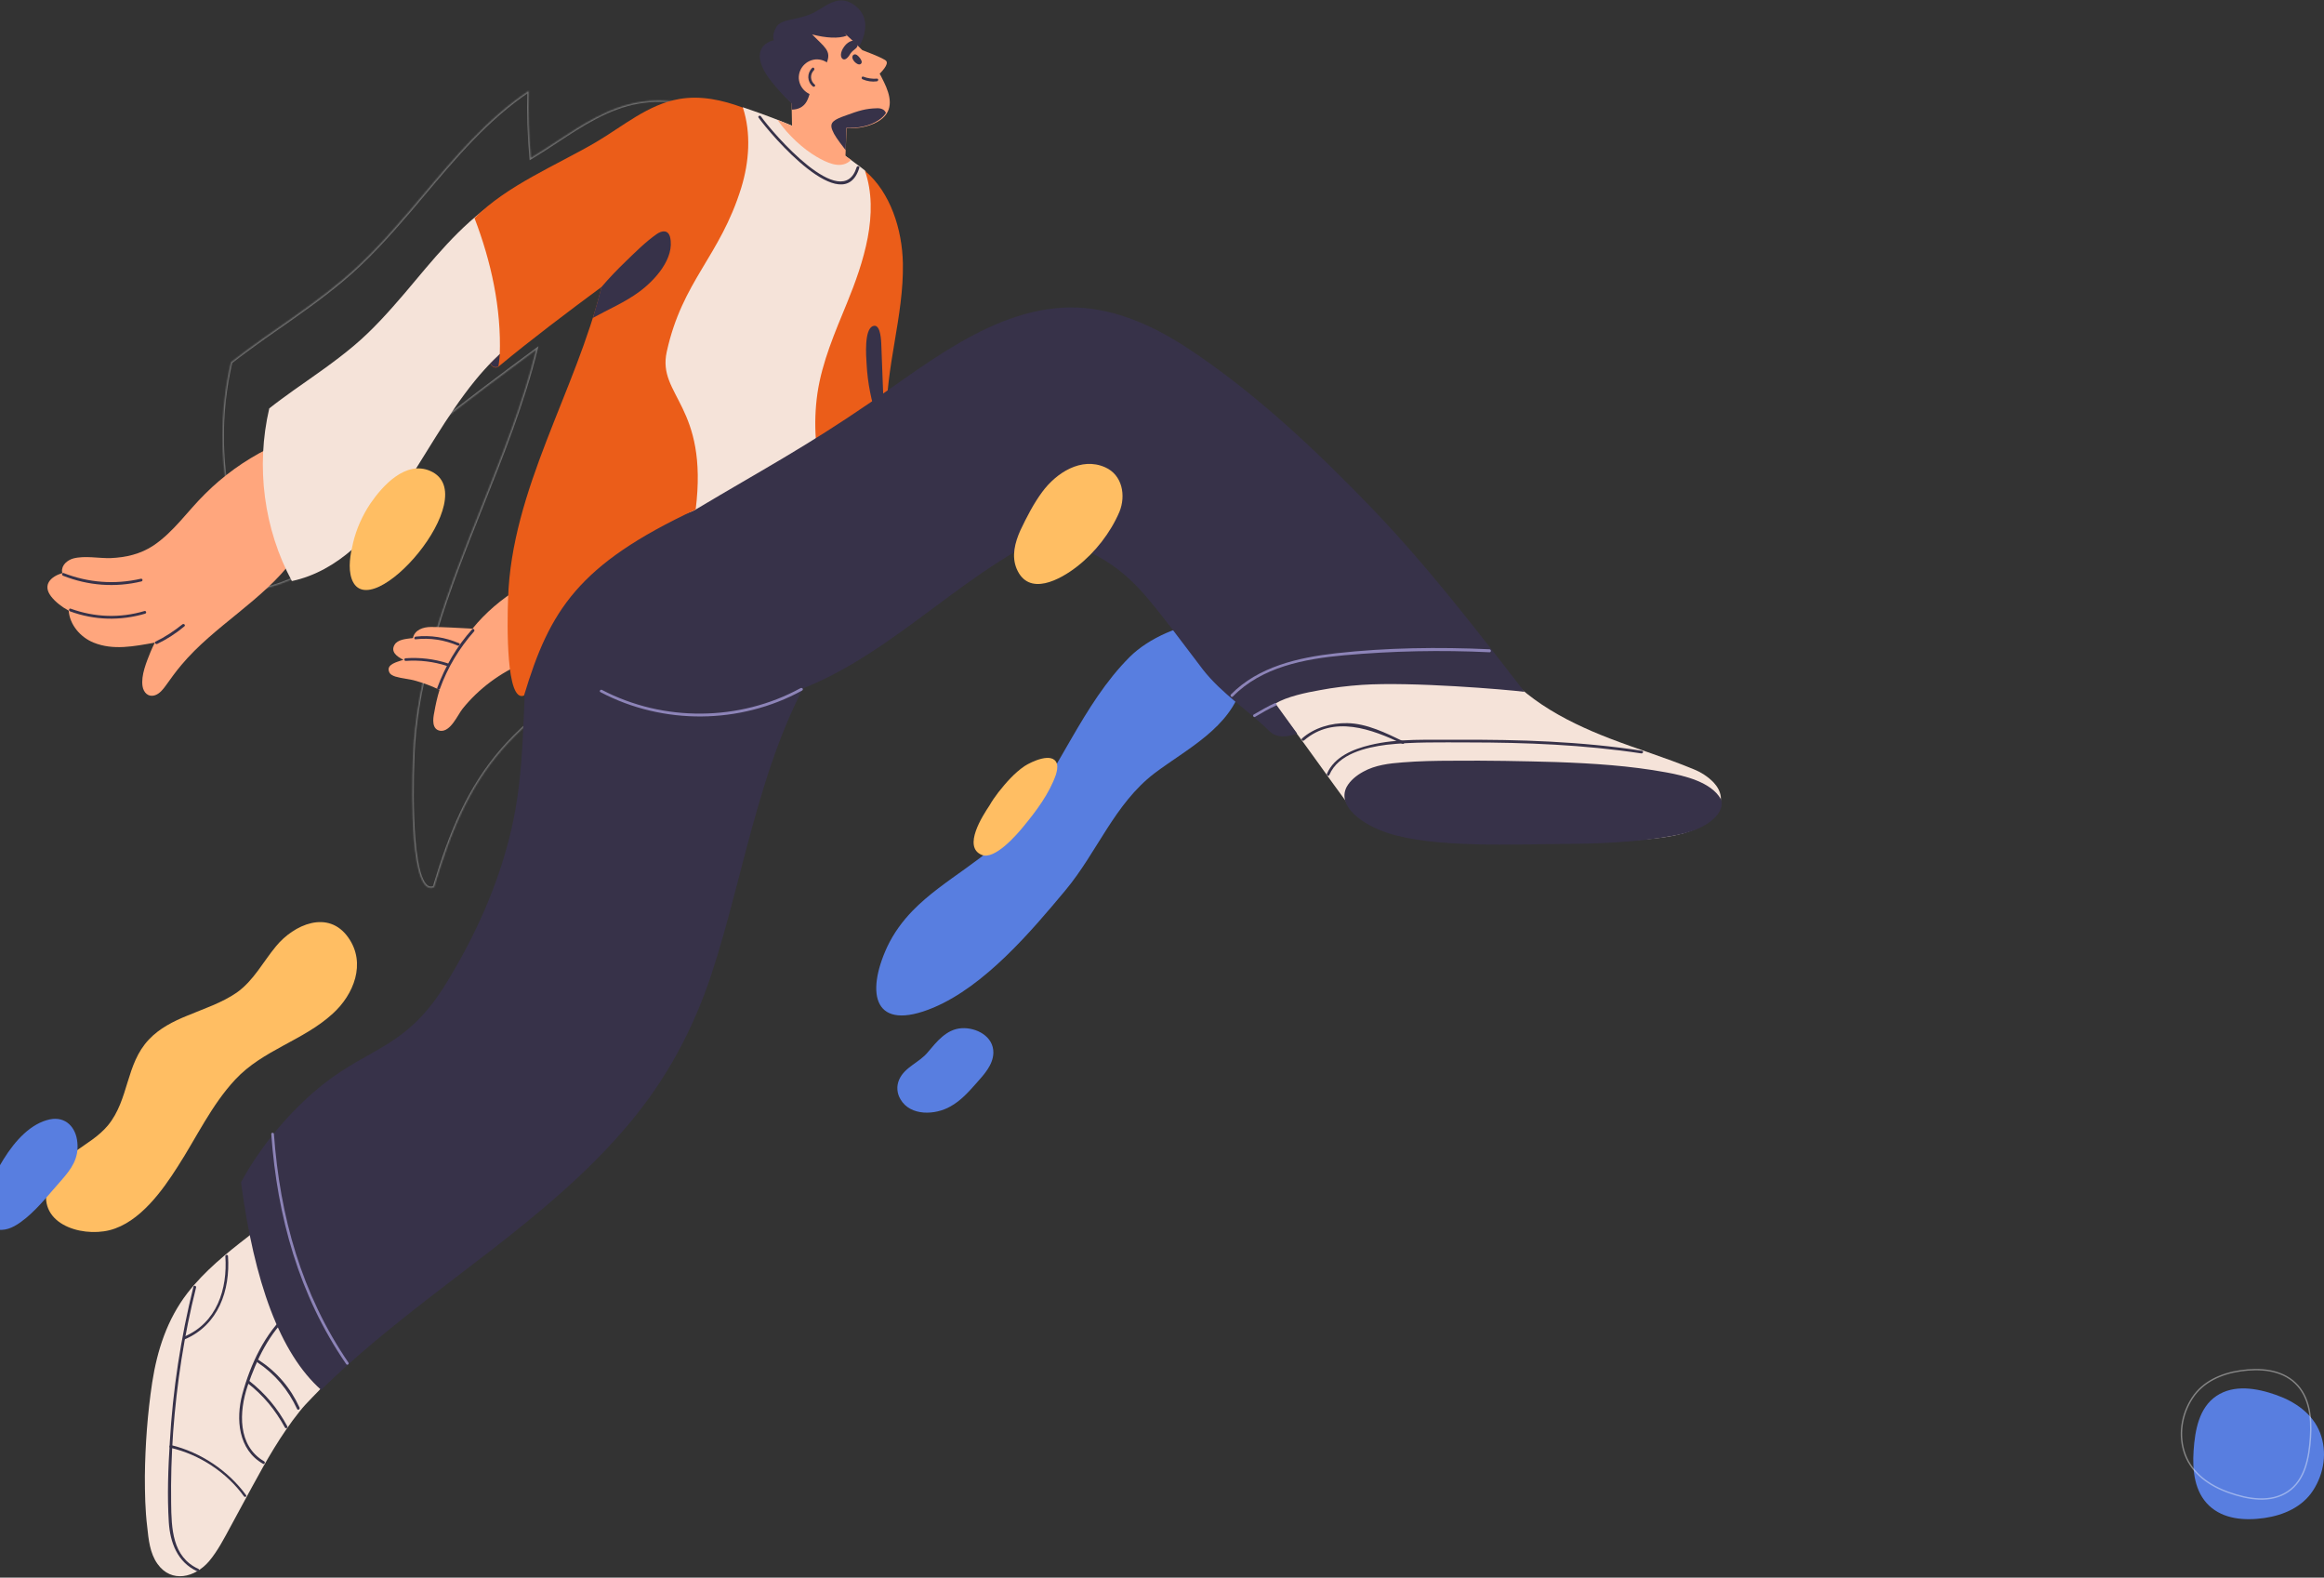 <svg width="1671" height="1134" viewBox="0 0 1671 1134" fill="none" xmlns="http://www.w3.org/2000/svg">
<rect x="0" y="0" width="1671" height="1134" fill="#333333" stroke="none"/>
<path d="M702.051 778.56C696.55 784.778 690.81 791.235 683.396 795.301C672.634 801.519 654.698 802.476 647.523 790.279C644.892 785.974 644.414 780.713 646.566 775.929C650.632 766.842 661.155 763.732 667.134 756.319C673.591 748.666 680.527 739.817 691.289 739.099C701.812 738.382 714.486 744.839 714.247 756.797C714.008 765.646 707.312 772.581 702.051 778.56Z" fill="#587EE0"/>
<path d="M656.372 654.439C678.852 631.48 709.942 617.848 730.988 592.258C761.6 554.95 777.863 506.64 812.301 472.202C838.848 445.655 910.595 427.24 893.136 492.291C884.766 523.142 853.436 538.209 829.999 555.906C801.3 577.909 788.864 612.586 766.144 639.85C741.033 669.984 708.029 708.727 671.199 724.272C628.39 742.209 622.172 714.706 637.957 680.507C642.74 670.462 648.958 662.092 656.372 654.439Z" fill="#587EE0"/>
<path d="M717.834 569.537C723.335 562.602 729.314 555.666 736.728 550.644C741.511 547.535 757.056 540.121 759.926 548.97C760.644 551.601 759.926 554.231 759.209 556.862C754.425 570.494 745.098 582.93 736.01 593.931C730.988 600.149 715.204 618.325 705.877 614.499C692.006 608.759 706.594 586.278 711.377 579.104C713.291 575.755 715.443 572.646 717.834 569.537Z" fill="#FFBE63"/>
<g opacity="0.3">
<mask id="path-4-inside-1_3755_1716" fill="white">
<path fill-rule="evenodd" clip-rule="evenodd" d="M288.621 343.104C263.991 378.974 231.781 414.214 187.573 423.654C161.048 374.569 153.153 315.729 166.1 260.351C173.679 254.373 181.573 248.709 189.467 243.046C192.391 240.992 195.322 238.945 198.254 236.898C214.637 225.46 231.04 214.008 246.307 201.198C263.99 186.409 279.463 169.103 294.62 151.483C297.698 147.862 300.768 144.215 303.843 140.561C326.951 113.101 350.376 85.264 380.196 65.269C379.74 81.378 380.229 97.487 381.677 113.508C387.758 109.879 393.791 105.909 399.865 101.912C418.456 89.678 437.43 77.193 459.331 73.472C479.825 70.01 500.003 74.416 519.551 81.655C527.434 105.889 525.542 132.955 517.975 157.504C508.646 187.621 496.016 208.658 483.667 229.228C469.303 253.153 455.318 276.447 447.349 312.663C443.598 329.708 449.613 341.297 457.162 355.841C468.012 376.744 482.031 403.752 474.78 461.842C363.481 513.772 336.366 557.204 312.089 637.773C295.063 645.012 296.008 571.052 296.954 546.189C298.89 482.822 322.685 423.25 346.389 363.906C361.301 326.574 376.176 289.332 385.551 251.292C361.812 268.827 335.749 288.325 311.535 307.502C304.07 319.488 296.559 331.443 288.621 343.104Z"/>
</mask>
<path d="M187.573 423.654L187.782 424.632L187.049 424.788L186.693 424.129L187.573 423.654ZM288.621 343.104L289.448 343.667L289.445 343.67L288.621 343.104ZM166.1 260.351L165.126 260.124L165.206 259.783L165.481 259.566L166.1 260.351ZM189.467 243.046L188.884 242.233L188.892 242.227L189.467 243.046ZM198.254 236.898L197.682 236.078L198.254 236.898ZM246.307 201.198L245.664 200.431L245.665 200.43L246.307 201.198ZM294.62 151.483L295.382 152.131L295.379 152.135L294.62 151.483ZM303.843 140.561L304.608 141.204L303.843 140.561ZM380.196 65.269L379.639 64.439L381.25 63.359L381.195 65.298L380.196 65.269ZM381.677 113.508L382.189 114.366L380.824 115.181L380.681 113.598L381.677 113.508ZM399.865 101.912L400.415 102.747L399.865 101.912ZM459.331 73.472L459.163 72.486L459.164 72.486L459.331 73.472ZM519.551 81.655L519.899 80.717L520.353 80.885L520.502 81.346L519.551 81.655ZM517.975 157.504L518.93 157.798L518.93 157.8L517.975 157.504ZM483.667 229.228L484.524 229.742L483.667 229.228ZM447.349 312.663L448.326 312.878L448.326 312.878L447.349 312.663ZM457.162 355.841L458.049 355.38L457.162 355.841ZM474.78 461.842L475.772 461.966L475.704 462.515L475.203 462.749L474.78 461.842ZM312.089 637.773L313.046 638.062L312.911 638.51L312.48 638.694L312.089 637.773ZM296.954 546.189L297.954 546.219L297.954 546.227L296.954 546.189ZM346.389 363.906L345.46 363.535H345.46L346.389 363.906ZM385.551 251.292L384.957 250.487L387.185 248.842L386.522 251.531L385.551 251.292ZM311.535 307.502L310.686 306.973L310.778 306.826L310.914 306.718L311.535 307.502ZM187.364 422.676C231.174 413.322 263.193 378.368 287.797 342.538L289.445 343.67C264.788 379.579 232.389 415.107 187.782 424.632L187.364 422.676ZM167.074 260.579C154.182 315.721 162.045 374.31 188.453 423.178L186.693 424.129C160.051 374.827 152.124 315.738 165.126 260.124L167.074 260.579ZM190.05 243.858C182.152 249.524 174.277 255.175 166.719 261.136L165.481 259.566C173.08 253.571 180.993 247.895 188.884 242.233L190.05 243.858ZM198.827 237.718C195.895 239.765 192.964 241.811 190.042 243.864L188.892 242.227C191.818 240.173 194.75 238.125 197.682 236.078L198.827 237.718ZM246.949 201.964C231.643 214.807 215.203 226.285 198.827 237.718L197.682 236.078C214.07 224.636 230.437 213.209 245.664 200.431L246.949 201.964ZM295.379 152.135C280.219 169.759 264.7 187.119 246.948 201.965L245.665 200.43C263.28 185.699 278.708 168.448 293.862 150.831L295.379 152.135ZM304.608 141.204C301.533 144.858 298.462 148.507 295.382 152.131L293.858 150.835C296.935 147.216 300.002 143.571 303.077 139.917L304.608 141.204ZM380.753 66.1C351.07 86.002 327.732 113.725 304.608 141.204L303.077 139.917C326.169 112.476 349.682 84.525 379.639 64.439L380.753 66.1ZM380.681 113.598C379.23 97.537 378.74 81.389 379.196 65.241L381.195 65.298C380.741 81.368 381.229 97.437 382.673 113.418L380.681 113.598ZM381.164 112.649C387.223 109.033 393.238 105.076 399.315 101.077L400.415 102.747C394.344 106.742 388.292 110.724 382.189 114.366L381.164 112.649ZM399.315 101.077C417.872 88.866 437.02 76.249 459.163 72.486L459.498 74.458C437.84 78.138 419.041 90.491 400.415 102.747L399.315 101.077ZM459.164 72.486C479.905 68.983 500.275 73.451 519.899 80.717L519.204 82.593C499.731 75.382 479.745 71.038 459.497 74.458L459.164 72.486ZM520.502 81.346C528.465 105.827 526.54 133.112 518.93 157.798L517.019 157.209C524.544 132.799 526.402 105.951 518.6 81.964L520.502 81.346ZM518.93 157.8C509.563 188.042 496.875 209.17 484.524 229.742L482.81 228.713C495.158 208.146 507.73 187.199 517.02 157.208L518.93 157.8ZM484.524 229.742C470.165 253.66 456.256 276.834 448.326 312.878L446.373 312.448C454.379 276.061 468.441 252.647 482.81 228.713L484.524 229.742ZM448.326 312.878C444.661 329.53 450.49 340.816 458.049 355.38L456.274 356.301C448.735 341.777 442.535 329.886 446.373 312.448L448.326 312.878ZM458.049 355.38C463.477 365.836 469.746 377.909 473.732 394.665C477.718 411.424 479.41 432.82 475.772 461.966L473.787 461.719C477.4 432.775 475.709 411.622 471.786 395.128C467.862 378.631 461.697 366.748 456.274 356.301L458.049 355.38ZM475.203 462.749C419.612 488.686 385.152 512.454 361.557 539.722C337.97 566.983 325.171 597.823 313.046 638.062L311.131 637.485C323.284 597.154 336.181 565.993 360.045 538.414C383.902 510.841 418.648 486.928 474.357 460.936L475.203 462.749ZM312.48 638.694C311.271 639.207 310.086 639.383 308.943 639.198C307.801 639.013 306.773 638.481 305.859 637.694C304.061 636.147 302.632 633.559 301.468 630.355C299.13 623.919 297.674 614.465 296.786 604.105C295.007 583.349 295.482 558.593 295.955 546.15L297.954 546.227C297.481 558.647 297.01 583.303 298.778 603.934C299.664 614.267 301.105 623.499 303.348 629.672C304.475 632.773 305.758 634.969 307.163 636.178C307.851 636.77 308.548 637.108 309.262 637.224C309.975 637.339 310.777 637.244 311.697 636.853L312.48 638.694ZM295.955 546.158C297.896 482.585 321.768 422.848 345.46 363.535L347.317 364.277C323.601 423.652 299.883 483.059 297.954 546.219L295.955 546.158ZM345.46 363.535C360.377 326.191 375.225 289.013 384.58 251.052L386.522 251.531C377.128 289.65 362.224 326.957 347.317 364.277L345.46 363.535ZM386.146 252.096C362.409 269.63 336.357 289.12 312.156 308.286L310.914 306.718C335.142 287.53 361.216 268.024 384.957 250.487L386.146 252.096ZM287.794 342.541C295.719 330.899 303.221 318.959 310.686 306.973L312.384 308.031C304.918 320.017 297.398 331.987 289.448 343.667L287.794 342.541Z" fill="white" mask="url(#path-4-inside-1_3755_1716)"/>
</g>
<path d="M612.845 41.242C612.845 41.242 632.934 16.848 614.041 3.455C602.322 -4.915 593.234 5.369 583.907 9.673C573.145 14.696 562.144 13.261 558.317 19.24C554.73 24.979 556.404 29.045 556.404 29.045C556.404 29.045 550.425 29.762 547.555 35.024C544.685 40.285 544.685 51.526 569.079 73.767C593.712 96.009 612.845 41.242 612.845 41.242Z" fill="#373249"/>
<path d="M621.933 122.555C621.933 122.555 603.039 107.488 585.581 97.922C568.123 88.356 534.162 77.115 534.162 77.115C534.162 77.115 521.009 132.599 487.288 174.93C453.567 217.261 427.499 220.131 433 279.441C438.5 338.752 477.722 404.042 479.635 405.477C481.309 406.672 601.366 364.102 601.366 362.907C601.366 361.711 610.692 291.638 613.802 279.202C616.671 266.766 638.195 186.17 638.195 184.018C638.195 181.866 636.522 150.297 633.173 142.644C629.108 134.991 621.933 122.555 621.933 122.555Z" fill="#F5E3D9"/>
<path d="M609.018 85.008L607.823 113.946L569.558 94.096L569.079 69.702L609.018 85.008Z" fill="#FFA67D"/>
<path d="M637.717 302.879C637.478 302.639 637.479 302.4 637.479 302.161C636.522 264.135 649.914 227.305 649.197 189.279C648.719 165.125 640.348 138.339 621.933 122.794C632.456 153.406 620.976 188.562 609.019 217.739C600.409 238.785 591.082 260.07 587.734 282.789C584.625 304.553 586.299 326.555 592.278 347.361C606.149 331.099 621.216 316.271 637.717 302.879Z" fill="#EB5D19"/>
<path d="M627.433 234.48C632.455 232.328 633.412 241.655 633.651 246.916C634.369 263.657 634.847 280.637 635.565 297.378C636.282 299.052 636.76 300.487 637.239 301.922C637.478 302.639 636.76 303.118 635.804 302.879C635.804 303.118 635.804 303.118 635.804 303.357C635.804 305.988 633.412 305.988 633.173 303.596C633.173 303.118 633.173 302.639 633.173 302.4C631.977 301.922 630.781 301.205 630.542 300.248C626.477 288.29 623.846 275.376 623.129 261.983C622.65 255.287 621.454 237.111 627.433 234.48Z" fill="#373249"/>
<path d="M104.16 1061.24C104.399 1038.76 106.073 1016.04 109.421 993.801C113.009 970.602 120.183 948.361 134.772 929.468C147.208 913.444 162.992 900.769 178.777 888.572C179.494 887.854 180.451 887.137 181.168 886.659C181.886 886.18 182.603 885.702 183.32 884.985C183.56 884.745 183.799 884.745 184.277 884.745H184.516C184.277 884.506 184.038 884.506 183.799 884.267C182.364 883.55 183.559 881.158 184.994 882.115C201.018 891.442 215.128 903.639 226.368 918.227C236.891 932.098 249.567 951.948 246.936 970.363C244.305 988.778 226.13 1000.98 215.368 1014.61C201.975 1031.35 191.452 1050 181.168 1068.9C175.907 1078.46 170.885 1088.03 165.623 1097.59C161.079 1105.96 156.535 1114.81 150.317 1122.23C140.272 1133.95 123.292 1138.25 113.248 1124.14C107.747 1116.49 106.791 1106.44 105.834 1097.36C104.399 1085.64 104.16 1073.44 104.16 1061.24Z" fill="#F5E3D9"/>
<path d="M880.7 465.027C880.7 465.027 880.939 465.027 880.7 465.027C881.417 464.548 882.135 464.309 882.613 464.788C938.098 457.374 994.06 456.417 1049.78 461.679C1056.96 463.831 1063.89 465.983 1070.83 468.614C1089.96 499.704 1123.92 517.88 1157.4 530.795C1177.25 538.448 1197.82 544.666 1217.43 552.797C1222.93 554.949 1228.19 558.298 1232.26 562.602C1234.89 565.472 1236.8 568.82 1237.28 572.647C1237.76 577.191 1236.09 581.735 1233.22 585.322C1225.8 594.649 1213.61 598.715 1202.36 600.867C1179.17 605.172 1150.47 604.694 1126.79 603.737C1094.03 602.541 1036.63 608.759 1003.39 597.758C985.45 591.779 979.471 591.779 968.47 576.952C942.641 542.035 913.225 497.313 881.896 467.418C881.657 467.418 881.657 467.418 881.418 467.418C879.743 467.657 879.026 465.266 880.7 465.027Z" fill="#F5E3D9"/>
<path d="M289.027 474.593C289.506 474.354 289.984 474.354 290.223 474.354C285.201 471.962 280.657 468.375 283.766 463.352C285.919 459.765 291.658 459.287 295.246 458.808C295.724 458.808 296.441 458.808 296.92 458.569C298.115 452.83 304.095 450.677 309.834 450.677C319.64 450.677 329.684 451.395 339.729 451.873C349.056 440.393 360.536 430.588 373.211 422.935C373.689 432.501 374.884 442.307 375.124 451.873C375.363 460.004 375.602 468.375 377.037 476.267C359.818 483.442 344.273 494.921 332.554 509.51C328.967 514.054 323.944 526.251 316.53 525.294C310.312 524.337 311.269 516.684 312.226 512.14C313.183 506.64 314.378 501.139 316.052 495.878C310.552 493.247 305.051 491.095 299.072 489.42C294.289 487.986 289.027 487.746 284.244 486.311C282.331 485.594 280.418 484.876 279.701 482.724C277.787 477.463 285.679 475.789 289.027 474.593Z" fill="#FFA67D"/>
<path d="M44.849 411.933C44.849 411.694 44.61 411.216 44.61 410.977C44.132 406.194 48.437 402.606 52.742 401.411C61.112 399.258 71.157 401.411 79.527 401.171C90.528 400.693 101.051 398.302 110.378 392.083C124.967 382.278 135.011 367.211 147.447 355.014C160.601 341.861 175.668 331.099 192.169 322.728C192.648 322.489 192.887 322.489 193.126 322.728C193.844 322.25 195.039 322.25 195.278 323.207C200.779 338.752 204.845 354.775 207.954 370.799C207.954 371.038 207.714 371.277 207.714 371.516C208.671 381.8 210.106 391.844 210.824 402.128C189.06 431.544 153.905 449.959 130.468 477.94C126.402 482.724 122.814 487.746 119.227 492.768C117.313 495.399 114.922 498.508 111.574 499.704C106.552 501.378 103.203 497.79 102.486 493.246C101.29 485.354 105.356 475.788 108.226 468.613C109.183 466.461 110.139 464.069 111.335 461.917C96.507 464.548 81.44 467.657 67.33 461.917C57.764 458.091 50.111 449.003 49.393 438.958C44.61 436.327 40.066 432.979 36.718 428.674C30.261 420.304 36.718 414.325 44.849 411.933Z" fill="#FFA67D"/>
<path d="M209.867 417.674C243.349 410.499 267.743 383.713 286.397 356.45C305.051 328.947 320.596 299.291 341.642 273.463C350.012 263.179 359.34 253.852 369.624 245.72C359.34 213.195 354.796 179.235 355.752 145.275C330.163 162.494 310.791 187.366 290.941 210.804C279.461 224.196 267.743 237.35 254.35 248.59C240.718 260.07 225.89 270.114 211.302 280.398C205.323 284.703 199.344 289.008 193.604 293.552C183.799 335.643 189.778 380.365 209.867 417.674Z" fill="#F5E3D9"/>
<path d="M320.835 706.813C341.642 672.853 358.383 636.023 367.471 597.041C377.754 553.993 375.602 509.749 379.19 465.744C382.06 428.436 390.19 389.214 412.91 358.841C438.261 376.061 463.133 393.519 489.68 408.825C509.769 420.544 530.814 430.588 551.621 440.872C566.449 448.286 581.276 455.939 594.669 465.983C548.034 533.186 536.554 624.305 511.682 699.878C498.528 739.817 479.157 775.929 451.893 808.216C422.955 842.654 388.038 871.592 352.643 899.095C311.747 930.663 267.982 962.471 230.913 999.062C201.258 972.755 182.842 921.576 173.276 849.829C190.974 817.303 215.128 793.149 231.869 779.756C266.547 752.253 292.376 753.21 320.835 706.813Z" fill="#373249"/>
<path d="M424.868 464.07C421.52 453.069 419.607 441.589 420.803 430.11C421.281 425.327 421.998 420.304 423.672 415.76C432.282 359.08 481.309 377.495 500.202 366.255C549.469 336.839 578.406 321.772 626.238 289.008C672.155 257.439 725.248 213.673 785.516 222.044C812.301 225.87 836.934 238.546 858.936 253.613C905.572 285.181 947.424 324.881 986.407 365.298C1026.59 407.151 1060.54 451.395 1096.18 497.313C1083.26 495.638 1014.87 489.899 979.232 492.29C968.948 493.008 958.904 494.204 948.859 496.117C939.293 497.791 925.422 500.661 917.052 505.683L932.597 527.207C932.597 527.207 920.639 532.708 913.225 526.011C897.68 510.705 878.547 498.747 864.915 481.289C853.197 465.983 834.782 440.872 821.867 426.283C800.822 402.607 783.124 396.15 754.425 383.713C686.505 414.804 635.804 476.984 563.101 499.943C542.055 506.64 520.053 509.27 498.05 506.4C496.376 506.161 497.094 503.77 498.768 504.009C499.246 504.009 499.724 504.009 500.202 504.248C500.202 504.009 500.202 503.77 500.202 503.531C480.831 497.791 462.177 489.66 445.196 478.658C438.978 474.354 431.325 469.57 424.868 464.07Z" fill="#373249"/>
<path d="M980.188 554.71C988.798 549.927 998.842 548.731 1008.41 548.014C1020.37 547.057 1032.32 546.818 1044.52 546.818C1069.39 546.579 1094.27 547.057 1119.14 547.775C1145.45 548.731 1171.99 550.405 1198.06 555.189C1211.21 557.58 1230.35 562.124 1237.28 574.321C1238.96 577.669 1237.52 582.213 1234.89 585.561C1227.48 594.888 1213.6 598.954 1202.36 600.867C1179.17 605.172 1148.79 606.607 1125.12 606.607C1089.48 606.846 1030.89 609.716 997.647 598.715C980.188 592.975 961.056 579.822 968.23 565.711C970.861 560.928 975.405 557.341 980.188 554.71Z" fill="#373249"/>
<path d="M141.708 1129.4C127.597 1122.94 122.336 1108.83 121.379 1094.25C120.183 1075.11 120.901 1055.74 122.097 1036.61C124.249 999.062 129.989 961.514 139.077 924.924C139.316 923.728 141.229 924.206 140.99 925.402C132.38 959.601 127.119 994.279 124.488 1029.43C123.293 1046.41 122.814 1063.39 123.053 1080.38C123.292 1098.55 123.771 1119.12 142.664 1127.73C143.86 1128.21 142.903 1129.88 141.708 1129.4Z" fill="#373249"/>
<path d="M175.428 1075.59C162.992 1058.37 143.382 1045.46 122.575 1040.68C121.379 1040.44 121.858 1038.52 123.053 1038.76C144.099 1043.78 164.188 1057.18 176.864 1074.64C177.82 1075.59 176.146 1076.55 175.428 1075.59Z" fill="#373249"/>
<path d="M189.061 1052.15C171.363 1042.11 169.449 1020.11 174.232 1002.17C179.972 980.886 190.495 958.166 207.236 943.338C208.193 942.621 209.628 943.817 208.671 944.773C193.604 958.166 184.516 977.299 178.059 996.192C171.841 1014.61 170.645 1039.24 190.017 1050.48C190.974 1051.2 190.017 1052.87 189.061 1052.15Z" fill="#373249"/>
<path d="M163.949 902.921C165.623 927.554 157.014 952.427 132.859 962.71C131.663 963.189 131.184 961.275 132.38 960.797C155.817 950.992 163.71 926.598 162.036 902.921C162.036 901.725 163.949 901.725 163.949 902.921Z" fill="#373249"/>
<path d="M204.845 1026.09C197.909 1013.41 189.299 1002.89 177.82 994.04C176.863 993.322 178.299 991.887 179.255 992.605C190.735 1001.69 199.583 1012.22 206.519 1025.13C207.236 1026.33 205.562 1027.28 204.845 1026.09Z" fill="#373249"/>
<path d="M213.693 1012.93C207.236 999.062 197.909 987.822 184.995 979.212C184.038 978.494 184.995 976.82 185.952 977.538C199.105 986.147 208.911 997.627 215.368 1011.74C215.846 1012.93 214.411 1013.89 213.693 1012.93Z" fill="#373249"/>
<path d="M1180.12 541.556C1138.99 535.338 1097.14 533.664 1055.52 533.664C1036.15 533.664 1016.06 533.186 996.93 535.338C982.102 537.252 962.252 541.796 955.795 557.102C955.317 558.297 953.643 557.341 954.121 556.145C959.382 543.948 973.014 538.447 984.972 535.578C1005.3 530.555 1027.3 531.99 1048.11 531.751C1092.35 531.512 1136.84 532.947 1180.6 539.643C1182.04 539.882 1181.32 541.796 1180.12 541.556Z" fill="#373249"/>
<path d="M1008.41 534.621C986.407 524.098 958.904 513.815 937.619 532.23C936.663 532.947 935.228 531.751 936.184 530.795C944.794 523.142 957.23 519.554 968.71 519.793C982.82 520.033 996.691 526.968 1009.13 532.947C1010.32 533.425 1009.37 535.099 1008.41 534.621Z" fill="#373249"/>
<path d="M576.733 496.356C532.25 520.75 476.766 521.228 431.804 497.552C430.609 497.073 431.565 495.399 432.761 495.878C477.005 519.076 531.771 518.597 575.537 494.682C576.972 493.964 577.928 495.638 576.733 496.356Z" fill="#8D84B8"/>
<path d="M248.85 980.408C214.89 930.903 199.345 874.462 195.04 815.151C195.04 813.955 196.953 813.955 196.953 815.151C201.257 874.223 216.803 930.185 250.524 979.451C251.241 980.647 249.567 981.604 248.85 980.408Z" fill="#8D84B8"/>
<path d="M917.53 507.118C912.268 509.51 907.246 512.379 902.463 515.249C901.506 515.967 900.311 514.293 901.507 513.575C906.529 510.705 911.312 507.835 916.573 505.444C917.53 504.966 918.486 506.64 917.53 507.118Z" fill="#8D84B8"/>
<path d="M1071.07 468.853C1036.15 467.179 1001.23 467.896 966.557 471.005C937.858 473.636 907.246 479.376 886.439 500.661C885.483 501.617 884.287 500.182 885.005 499.226C904.855 479.137 933.314 472.68 960.578 469.571C997.169 465.505 1034.24 465.027 1071.07 466.701C1072.26 466.94 1072.26 468.853 1071.07 468.853Z" fill="#8D84B8"/>
<path d="M341.163 156.754C364.84 133.078 399.757 118.968 428.455 102.227C447.588 90.987 466.003 74.963 488.484 71.137C504.029 68.506 519.335 71.854 534.162 77.355C540.141 95.77 538.706 116.337 532.966 134.991C517.66 184.497 490.636 201.716 479.396 252.895C472.46 284.464 509.529 291.399 500.202 366.255C415.78 405.716 395.213 438.719 376.798 499.943C363.884 505.444 364.601 449.242 365.318 430.349C367.71 351.906 414.106 281.116 432.521 206.26C408.605 223.957 381.581 244.286 358.861 263.179C358.861 263.179 356.948 265.092 354.556 263.657C353.839 263.179 353.121 262.461 352.643 261.505C354.795 259.352 356.948 257.2 359.34 255.048C360.535 221.566 353.121 187.845 341.163 156.754Z" fill="#EB5D19"/>
<path d="M352.643 261.266C353.121 262.222 353.6 262.94 354.556 263.418C355.274 263.897 355.752 263.896 356.47 263.896C357.426 263.896 358.143 263.657 358.383 263.418C359.1 258.874 359.34 254.809 359.34 254.809C356.948 256.961 354.796 259.113 352.643 261.266Z" fill="#373249"/>
<path d="M432.521 206.259C438.022 199.802 444.001 193.584 450.219 187.605C457.155 180.909 464.329 173.734 472.221 168.234C476.048 165.603 480.353 165.125 481.788 170.386C485.375 185.692 470.786 201.476 459.785 209.608C449.502 217.261 437.544 222.283 426.303 228.501C428.456 221.087 430.608 213.673 432.521 206.259Z" fill="#373249"/>
<path d="M617.867 120.642C606.387 157.95 554.252 96.965 545.403 84.529C544.685 83.573 546.359 82.616 547.077 83.573C555.447 95.53 605.67 153.645 615.954 120.163C616.432 118.968 618.345 119.446 617.867 120.642Z" fill="#373249"/>
<path d="M585.581 97.922C594.908 103.183 604.953 109.88 611.888 114.902C611.41 115.38 610.932 115.619 610.692 116.098C603.518 121.598 593.952 116.576 587.256 112.749C577.45 107.01 566.927 97.444 559.035 86.203C568.123 89.79 578.167 94.095 585.581 97.922Z" fill="#FFA67D"/>
<path d="M554.969 53.917C551.86 47.46 552.339 31.676 566.688 23.305C579.363 15.652 594.669 12.543 609.736 26.175C624.564 39.568 629.825 46.982 635.565 58.94C640.109 68.267 643.218 79.268 632.695 86.443C620.737 94.335 603.757 92.9 595.147 89.312C586.059 85.725 566.688 78.79 554.969 53.917Z" fill="#FFA67D"/>
<path d="M598.496 93.617C599.692 96.726 602.083 100.313 608.062 107.966L608.54 91.943C616.432 92.182 625.042 90.986 631.978 86.203C634.13 84.768 635.804 83.094 637 81.181C636.043 78.789 633.652 77.594 630.064 77.833C622.411 78.072 617.628 79.507 608.54 82.855C599.691 85.964 596.104 87.877 598.496 93.617Z" fill="#373249"/>
<path d="M564.774 21.392C577.45 13.978 595.865 7.999 608.78 25.697C602.801 27.849 593.952 27.371 583.907 24.74C592.756 33.828 598.018 36.459 594.43 45.068C592.756 49.134 587.255 60.614 583.189 62.048C582.711 63.483 582.712 67.788 580.081 72.811C577.689 77.115 573.624 78.789 569.319 78.789L569.079 74.245C563.818 69.223 557.839 63.244 553.774 54.635C550.665 47.938 550.664 29.762 564.774 21.392Z" fill="#373249"/>
<path d="M600.409 55.113C600.648 62.288 595.147 68.267 587.973 68.745C580.798 68.984 574.819 63.484 574.341 56.309C574.102 49.134 579.602 43.155 586.777 42.677C593.952 42.438 600.17 47.938 600.409 55.113Z" fill="#FFA67D"/>
<path d="M631.021 54.396C630.543 54.874 630.065 54.874 629.586 54.874C629.108 54.874 628.63 54.874 628.391 54.396C624.564 49.134 621.216 43.873 618.346 38.133C617.629 36.698 617.15 35.263 618.346 35.502C618.824 35.502 636.043 41.96 637.239 43.873C639.152 46.264 633.891 51.765 631.021 54.396Z" fill="#FFA67D"/>
<path d="M616.193 31.198C617.867 34.546 613.801 35.024 611.41 38.612C609.496 41.96 607.344 43.634 605.67 42.199C603.757 40.525 604.474 35.981 608.3 31.915C612.127 28.328 614.997 28.806 616.193 31.198Z" fill="#373249"/>
<path d="M613.802 39.329C611.41 41.003 614.041 44.351 615.476 45.308C616.432 46.025 617.628 46.743 618.824 46.025C620.498 44.83 619.063 42.677 618.107 41.481C617.15 40.285 615.476 38.372 613.802 39.329Z" fill="#373249"/>
<path d="M314.378 494.443C320.118 478.897 328.489 464.548 339.49 452.351C340.207 451.395 341.642 452.829 340.925 453.786C330.163 465.983 321.792 479.854 316.292 495.16C315.813 496.117 313.9 495.638 314.378 494.443Z" fill="#373249"/>
<path d="M321.314 478.658C311.747 475.549 301.703 474.354 291.659 475.071C290.463 475.071 290.463 473.158 291.659 473.158C301.942 472.44 311.987 473.636 321.792 476.745C322.988 477.223 322.27 478.898 321.314 478.658Z" fill="#373249"/>
<path d="M329.206 464.07C319.64 460.004 309.356 458.33 298.833 459.526C297.638 459.765 297.638 457.852 298.833 457.613C309.595 456.417 320.118 458.091 330.163 462.396C331.12 462.874 330.163 464.548 329.206 464.07Z" fill="#373249"/>
<path d="M104.399 441.111C86.462 446.372 67.808 445.894 50.35 439.437C49.154 438.958 49.632 437.045 50.828 437.523C68.047 443.741 86.223 444.459 103.921 439.198C105.116 438.958 105.595 440.632 104.399 441.111Z" fill="#373249"/>
<path d="M101.769 417.912C82.876 422.456 63.504 421.022 45.328 413.847C44.132 413.369 44.61 411.455 45.806 411.934C63.504 418.869 82.636 420.304 101.29 415.999C102.486 415.76 102.965 417.434 101.769 417.912Z" fill="#373249"/>
<path d="M111.813 461.2C118.749 457.852 125.205 453.547 131.184 448.764C132.141 448.046 133.576 449.242 132.619 450.199C126.641 455.221 119.944 459.526 113.009 462.874C111.813 463.352 110.856 461.678 111.813 461.2Z" fill="#373249"/>
<path d="M630.542 58.461C626.955 58.94 623.607 58.461 620.259 57.026C619.063 56.548 619.542 54.635 620.737 55.113C623.846 56.309 627.194 56.787 630.542 56.548C631.738 56.309 631.738 58.222 630.542 58.461Z" fill="#373249"/>
<path d="M584.385 62.049C580.319 58.7 580.08 52.722 583.907 48.895C584.864 47.938 586.06 49.373 585.342 50.33C582.233 53.439 582.472 57.983 585.82 60.853C586.777 61.57 585.342 63.005 584.385 62.049Z" fill="#373249"/>
<path d="M34.805 850.785C42.219 829.261 64.46 824.717 77.614 808.933C92.92 790.279 90.289 764.928 107.03 747.231C114.683 739.099 124.727 734.077 134.772 730.011C146.73 724.989 159.405 720.923 170.167 713.51C182.364 704.9 189.061 691.507 198.388 680.267C211.302 664.483 236.174 653.481 250.524 674.049C263.438 692.464 254.35 714.945 239.284 728.576C218.238 747.948 189.061 754.644 169.211 775.929C151.991 794.344 141.229 817.782 127.597 838.827C117.074 855.329 100.573 878.766 78.81 884.267C57.764 889.528 25.239 879.245 34.805 850.785Z" fill="#FFBE63"/>
<path d="M2.519 833.327C11.129 819.456 22.369 807.498 35.761 804.628C47.241 802.236 54.655 810.368 55.612 821.13C56.807 832.609 51.307 840.262 44.132 848.394C35.761 857.721 28.348 867.526 18.542 875.657C13.52 879.723 7.781 883.789 1.323 884.028C-4.656 884.267 -10.874 882.832 -12.549 876.375C-13.505 872.548 -12.787 868.722 -11.83 864.895C-8.96 855.807 -4.177 844.089 2.519 833.327Z" fill="#587EE0"/>
<path d="M253.872 390.171C256.263 380.126 260.568 370.56 266.308 361.95C275.157 349.036 291.658 330.86 309.356 338.513C349.295 355.972 265.83 451.873 252.915 416.239C250.045 408.108 251.958 398.302 253.872 390.171Z" fill="#FFBE63"/>
<path d="M733.619 381.322C738.163 371.756 743.185 361.95 749.403 353.58C759.447 339.948 777.384 328.229 794.604 335.882C807.04 341.383 809.671 356.21 804.888 367.929C798.43 382.996 787.429 397.106 774.514 407.151C762.317 416.717 739.598 429.153 730.988 408.825C727.161 399.737 729.792 389.931 733.619 381.322Z" fill="#FFBE63"/>
<path d="M1636.85 1002.78C1650.58 1007.67 1663.03 1016.4 1668.21 1030C1673.44 1043.71 1671.09 1059.22 1663.04 1071.5C1655.35 1083.24 1642.05 1089.15 1628.14 1091.15C1613.98 1093.18 1598.71 1092.06 1588.35 1082.23C1577.93 1072.34 1576.28 1057.17 1577.23 1042.85C1578.23 1027.92 1581.18 1011.79 1593.63 1003.43C1606.2 994.978 1622.57 997.697 1636.85 1002.78Z" fill="#587EE0"/>
<path opacity="0.4" d="M1602.32 1072.75C1588.66 1067.88 1576.36 1059.23 1571.25 1045.82C1566.09 1032.28 1568.41 1016.93 1576.38 1004.77C1583.96 993.2 1597.1 987.33 1610.94 985.343C1625.04 983.317 1640.11 984.462 1650.31 994.134C1660.55 1003.86 1662.22 1018.83 1661.27 1033.12C1660.27 1048.06 1657.32 1063.94 1645.09 1072.16C1632.74 1080.46 1616.58 1077.83 1602.32 1072.75Z" stroke="white"/>
</svg>
